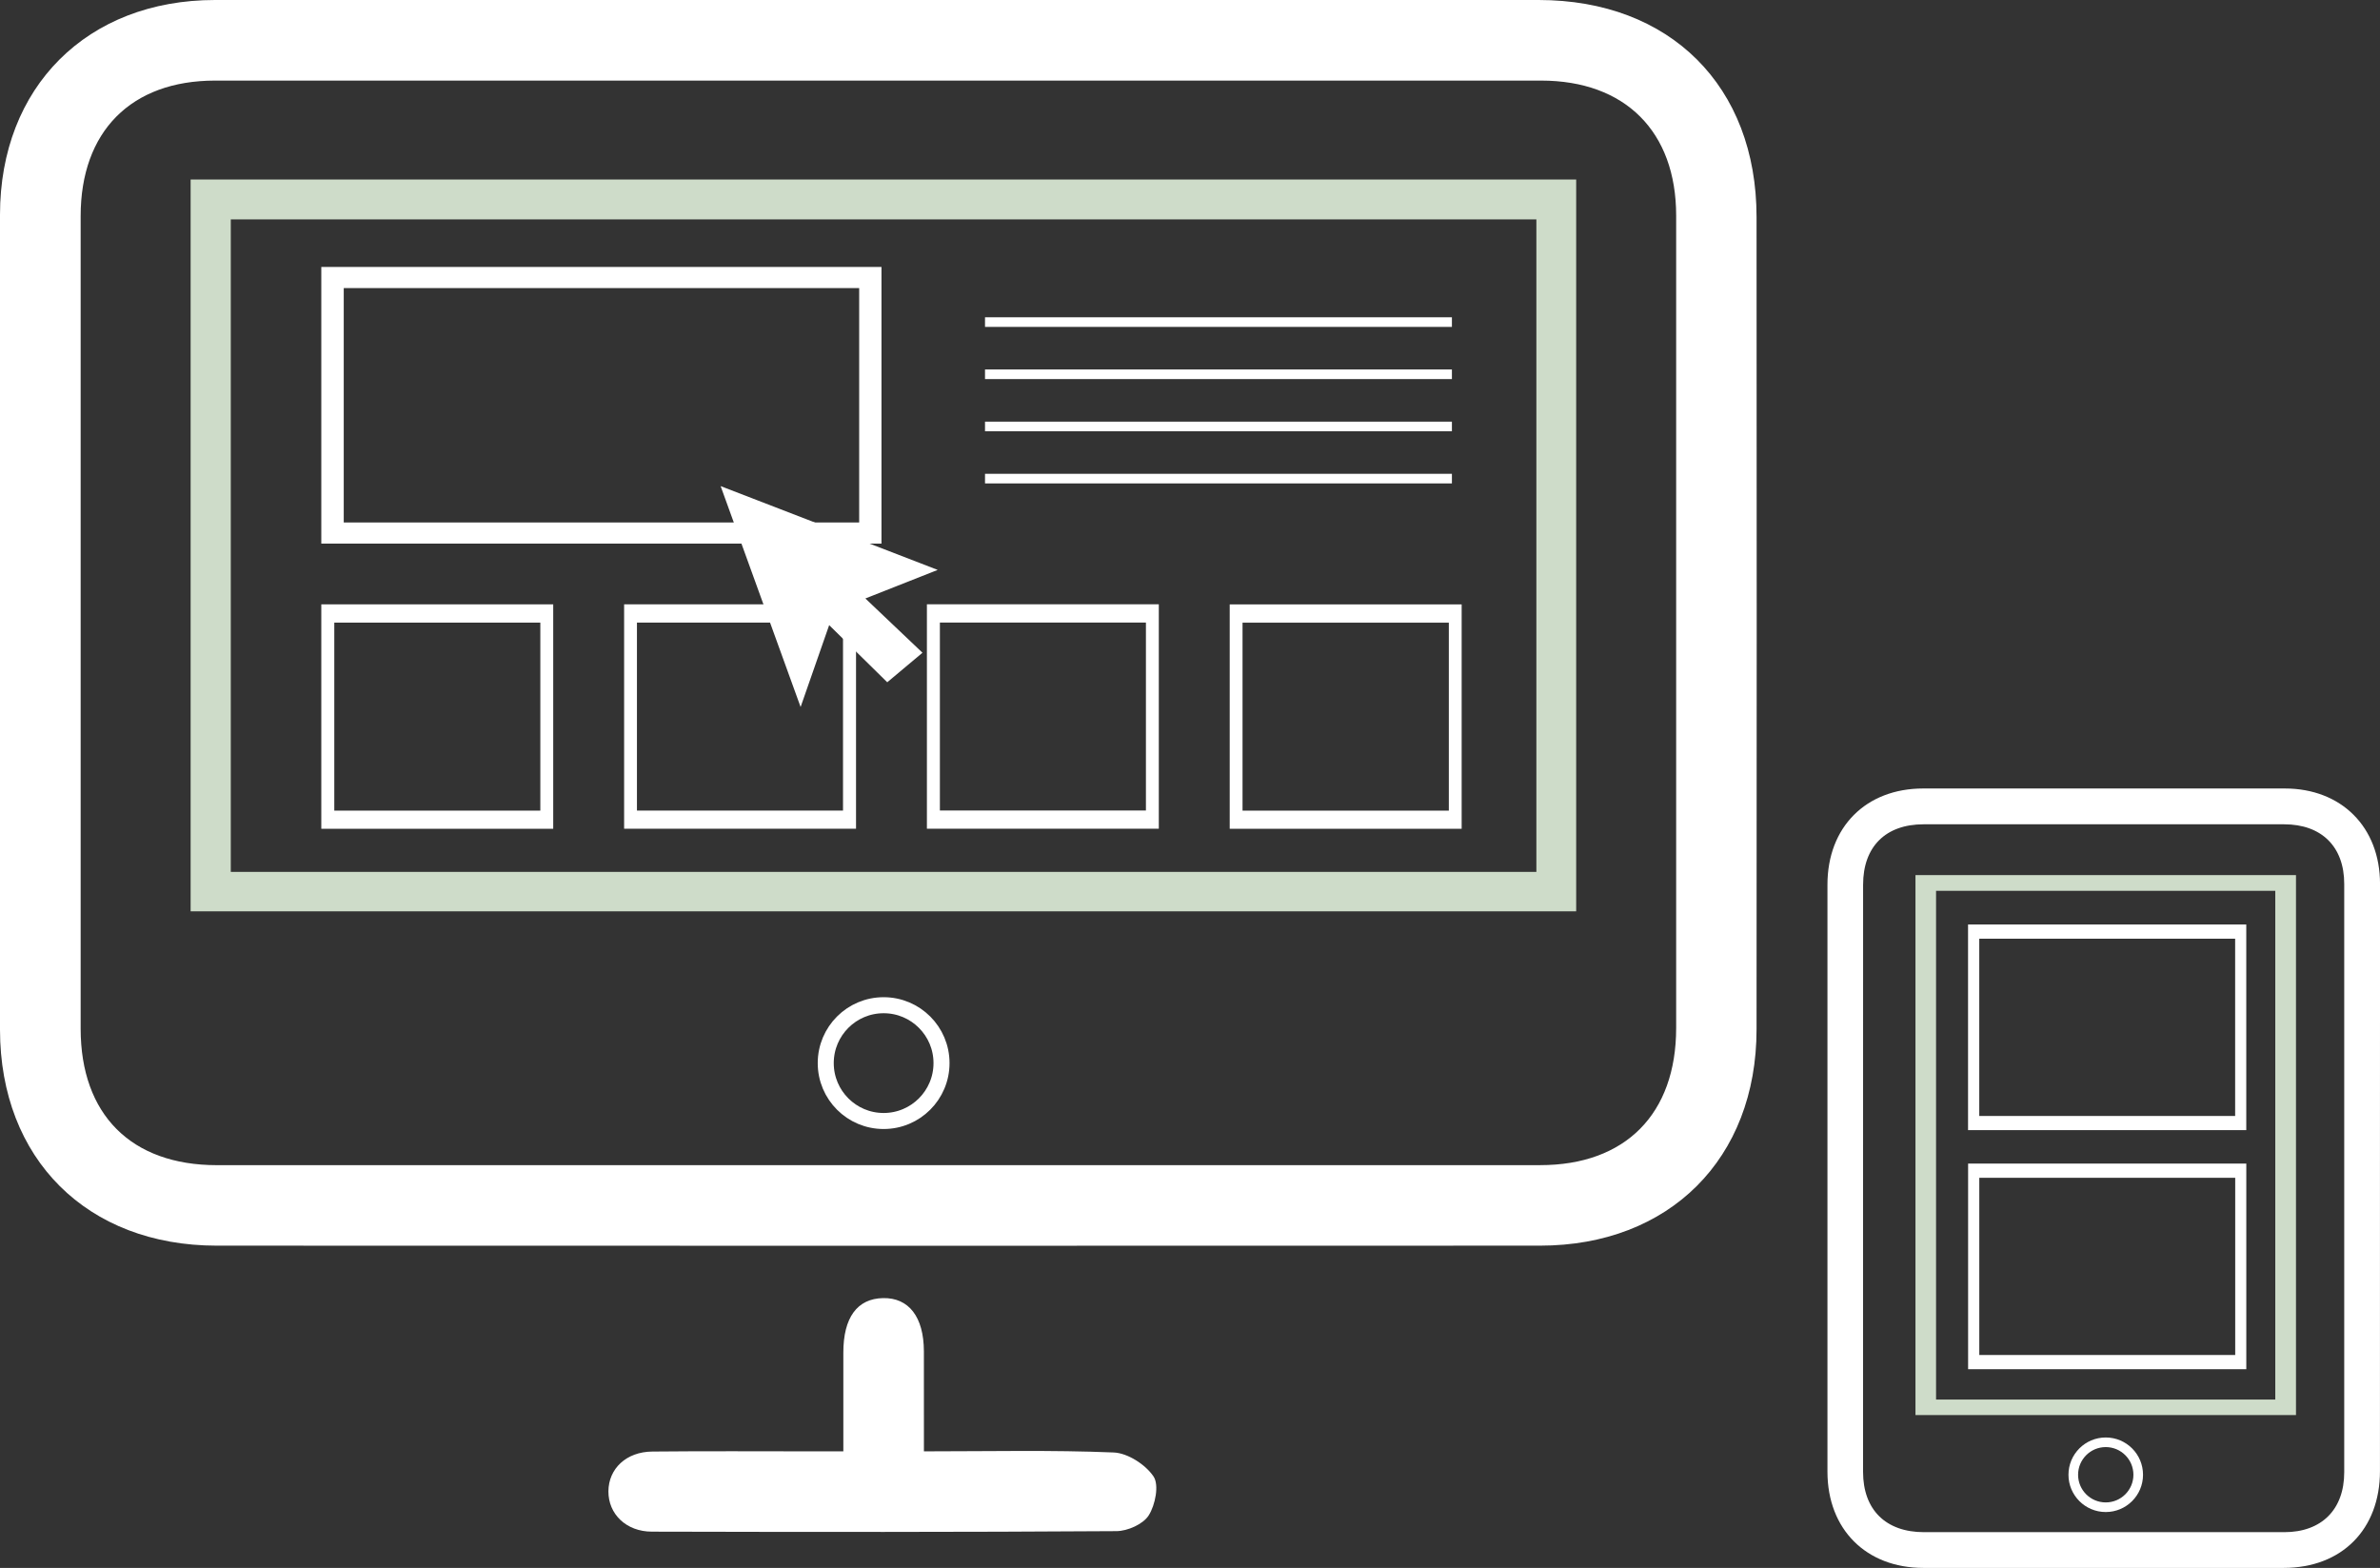 <svg xmlns="http://www.w3.org/2000/svg" viewBox="0 0 742.5 489.14"><rect x="0" y="0" width="742.5" height="489.14" fill="#333333" stroke="none"/><defs><style>.cls-1,.cls-5,.cls-6,.cls-7{fill:#fff;}.cls-2,.cls-4,.cls-8{fill:none;}.cls-3{fill:#cedcc9;}.cls-4,.cls-5,.cls-6,.cls-7,.cls-8{stroke:#fff;stroke-miterlimit:10;}.cls-4,.cls-8{stroke-linecap:round;}.cls-4,.cls-7{stroke-width:3px;}.cls-5{stroke-width:2px;}.cls-8{stroke-width:5px;}</style></defs><title>ux_design_mix</title><g id="Layer_2" data-name="Layer 2"><g id="Layer_1-2" data-name="Layer 1"><path class="cls-1" d="M274.33,0Q377.14,0,480,0C521,0,548,26.87,548,67.7q.09,126.72,0,253.43c0,40.33-27.19,67.46-67.56,67.47q-206.42.07-412.83,0C27.18,388.59.05,361.55,0,321.26Q0,194.14,0,67c0-39.85,27.18-67,67.08-67Q170.73,0,274.33,0Zm-.25,363.48H480.51c26.59,0,42.4-16,42.41-42.76q0-126.72,0-253.46c0-26.21-15.91-42.12-42.15-42.12q-206.83,0-413.68,0C40.9,25.15,25.16,41,25.16,67.43q0,126.73,0,253.46c0,26.8,15.76,42.59,42.48,42.6Z"/><path class="cls-1" d="M742.49,367.7q0,45.62,0,91.22c0,18.2-11.91,30.19-30,30.21q-56.22,0-112.43,0c-17.89,0-29.93-12.06-29.94-30q0-91.57,0-183.15c0-17.95,12-30,29.88-30q56.4,0,112.79,0c17.68,0,29.71,12.05,29.72,29.76Q742.53,321.73,742.49,367.7Zm-161.26-.12q0,45.8,0,91.59c0,11.8,7.07,18.81,19,18.81H712.65c11.63,0,18.69-7.06,18.69-18.7q0-91.77,0-183.53c0-11.61-7.05-18.6-18.76-18.6H600.13c-11.89,0-18.89,7-18.89,18.85Q581.23,321.79,581.23,367.58Z"/><path class="cls-1" d="M288.24,452.77c20.53,0,39.89-.45,59.2.35,4.38.18,9.93,3.77,12.43,7.48,1.79,2.66.56,8.88-1.5,12.14-1.72,2.74-6.58,4.9-10.07,4.92-48.3.32-96.6.28-144.9.16-8.1,0-13.64-5.55-13.59-12.59s5.54-12.33,13.71-12.4c16.71-.17,33.44-.06,50.16-.06h9.42c0-10.8,0-20.81,0-30.81,0-10.95,4.34-16.84,12.38-17s12.72,5.86,12.75,16.6C288.26,431.63,288.24,441.67,288.24,452.77Z"/><path class="cls-2" d="M274.08,363.49H67.64c-26.72,0-42.48-15.8-42.48-42.6q0-126.73,0-253.46C25.16,41,40.9,25.15,67.08,25.15q206.85,0,413.68,0c26.24,0,42.15,15.91,42.15,42.12q0,126.74,0,253.46c0,26.8-15.82,42.75-42.41,42.76ZM59.47,56v228.3H491.73V56Z"/><path class="cls-3" d="M59.47,56H491.73v228.3H59.47ZM72,68.44V272H479.31V68.44Z"/><path class="cls-3" d="M716.29,273V441.45H597.58V273Zm-6.46,4.9H604V436.61H709.83Z"/><path class="cls-2" d="M72,68.44H479.31V272H72Z"/><circle class="cls-4" cx="656.94" cy="460.07" r="10.13"/><path class="cls-5" d="M101.24,84.28H274v84.3H101.24Zm5,4.59V164h162.8V88.87Z"/><path class="cls-6" d="M614.48,288.91h85.8v63.14h-85.8Zm2.5,3.44v56.29h80.83V292.35Z"/><path class="cls-6" d="M614.5,363.49h85.79v63.15H614.5Zm2.49,3.44v56.29h80.84V366.93Z"/><path class="cls-5" d="M101.24,189.54h70.35v68H101.24Zm2.05,3.7v60.64h66.28V193.24Z"/><path class="cls-5" d="M195.71,189.53h70.35v68H195.71Zm2,3.7v60.64H264V193.23Z"/><path class="cls-5" d="M290.17,189.52h70.35v68H290.17Zm2.05,3.7v60.63H358.5V193.22Z"/><path class="cls-5" d="M384.64,189.55H455v68H384.64Zm2,3.7v60.64H453V193.25Z"/><line class="cls-7" x1="307.3" y1="100.48" x2="452.96" y2="100.48"/><line class="cls-7" x1="307.3" y1="116.76" x2="452.96" y2="116.76"/><line class="cls-7" x1="307.3" y1="133.04" x2="452.96" y2="133.04"/><line class="cls-7" x1="307.3" y1="149.31" x2="452.96" y2="149.31"/><circle class="cls-8" cx="275.67" cy="331.65" r="18.06"/><polygon class="cls-1" points="224.82 151.65 292.54 177.79 269.97 186.7 287.79 203.63 276.8 212.84 258.68 195.02 249.77 220.56 224.82 151.65"/></g></g></svg>